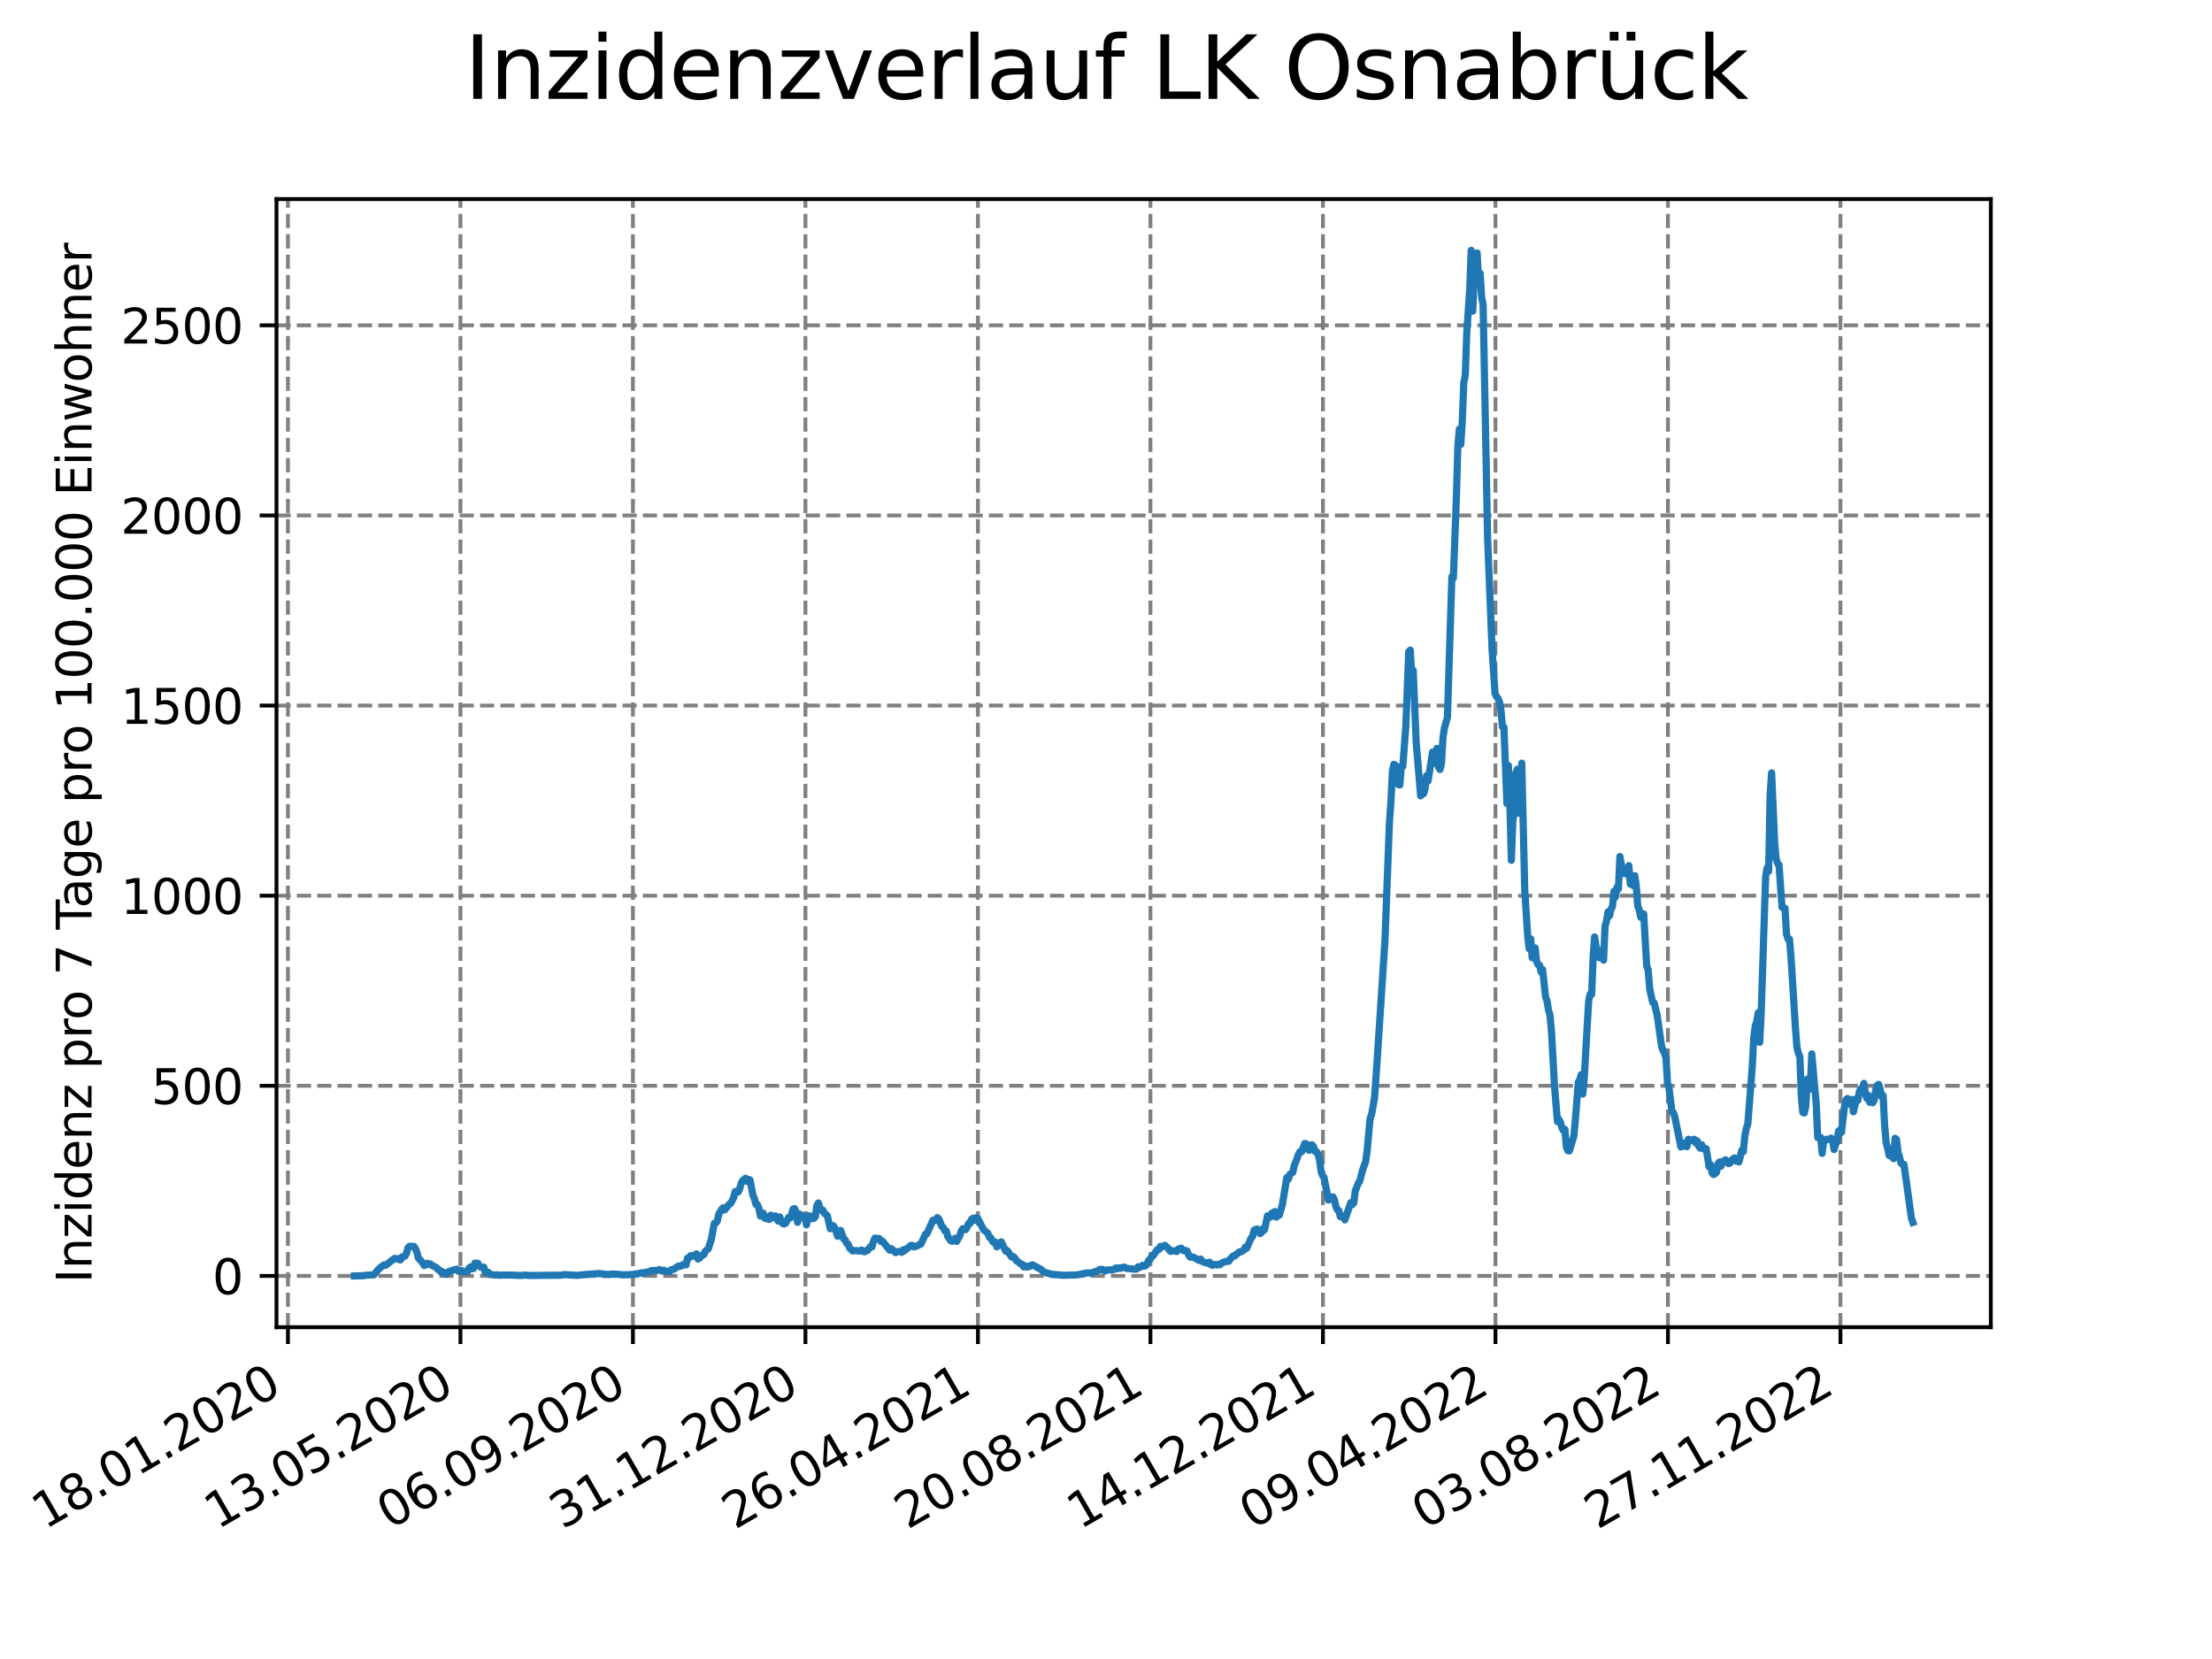 <?xml version="1.0" encoding="utf-8" standalone="no"?>
<!DOCTYPE svg PUBLIC "-//W3C//DTD SVG 1.1//EN"
  "http://www.w3.org/Graphics/SVG/1.1/DTD/svg11.dtd">
<svg xmlns:xlink="http://www.w3.org/1999/xlink" width="460.8pt" height="345.6pt" viewBox="0 0 460.8 345.6" xmlns="http://www.w3.org/2000/svg" version="1.1">
 <defs>
  <style type="text/css">*{stroke-linejoin: round; stroke-linecap: butt}</style>
 </defs>
 <g id="figure_1">
  <g id="patch_1">
   <path d="M 0 345.6 
L 460.8 345.6 
L 460.8 0 
L 0 0 
z
" style="fill: #ffffff"/>
  </g>
  <g id="axes_1">
   <g id="patch_2">
    <path d="M 57.6 276.48 
L 414.72 276.48 
L 414.72 41.472 
L 57.6 41.472 
z
" style="fill: #ffffff"/>
   </g>
   <g id="matplotlib.axis_1">
    <g id="xtick_1">
     <g id="line2d_1">
      <path d="M 59.983 276.48 
L 59.983 41.472 
" clip-path="url(#pfbea9e08f2)" style="fill: none; stroke-dasharray: 2.96,1.28; stroke-dashoffset: 0; stroke: #808080; stroke-width: 0.8"/>
     </g>
     <g id="line2d_2">
      <defs>
       <path id="m4c269c35e0" d="M 0 0 
L 0 3.5 
" style="stroke: #000000; stroke-width: 0.8"/>
      </defs>
      <g>
       <use xlink:href="#m4c269c35e0" x="59.983" y="276.48" style="stroke: #000000; stroke-width: 0.8"/>
      </g>
     </g>
     <g id="text_1">
      <!-- 18.01.2020 -->
      <g transform="translate(9.358 318.689) rotate(-30) scale(0.1 -0.1)">
       <defs>
        <path id="DejaVuSans-31" d="M 794 531 
L 1825 531 
L 1825 4091 
L 703 3866 
L 703 4441 
L 1819 4666 
L 2450 4666 
L 2450 531 
L 3481 531 
L 3481 0 
L 794 0 
L 794 531 
z
" transform="scale(0.016)"/>
        <path id="DejaVuSans-38" d="M 2034 2216 
Q 1584 2216 1326 1975 
Q 1069 1734 1069 1313 
Q 1069 891 1326 650 
Q 1584 409 2034 409 
Q 2484 409 2743 651 
Q 3003 894 3003 1313 
Q 3003 1734 2745 1975 
Q 2488 2216 2034 2216 
z
M 1403 2484 
Q 997 2584 770 2862 
Q 544 3141 544 3541 
Q 544 4100 942 4425 
Q 1341 4750 2034 4750 
Q 2731 4750 3128 4425 
Q 3525 4100 3525 3541 
Q 3525 3141 3298 2862 
Q 3072 2584 2669 2484 
Q 3125 2378 3379 2068 
Q 3634 1759 3634 1313 
Q 3634 634 3220 271 
Q 2806 -91 2034 -91 
Q 1263 -91 848 271 
Q 434 634 434 1313 
Q 434 1759 690 2068 
Q 947 2378 1403 2484 
z
M 1172 3481 
Q 1172 3119 1398 2916 
Q 1625 2713 2034 2713 
Q 2441 2713 2670 2916 
Q 2900 3119 2900 3481 
Q 2900 3844 2670 4047 
Q 2441 4250 2034 4250 
Q 1625 4250 1398 4047 
Q 1172 3844 1172 3481 
z
" transform="scale(0.016)"/>
        <path id="DejaVuSans-2e" d="M 684 794 
L 1344 794 
L 1344 0 
L 684 0 
L 684 794 
z
" transform="scale(0.016)"/>
        <path id="DejaVuSans-30" d="M 2034 4250 
Q 1547 4250 1301 3770 
Q 1056 3291 1056 2328 
Q 1056 1369 1301 889 
Q 1547 409 2034 409 
Q 2525 409 2770 889 
Q 3016 1369 3016 2328 
Q 3016 3291 2770 3770 
Q 2525 4250 2034 4250 
z
M 2034 4750 
Q 2819 4750 3233 4129 
Q 3647 3509 3647 2328 
Q 3647 1150 3233 529 
Q 2819 -91 2034 -91 
Q 1250 -91 836 529 
Q 422 1150 422 2328 
Q 422 3509 836 4129 
Q 1250 4750 2034 4750 
z
" transform="scale(0.016)"/>
        <path id="DejaVuSans-32" d="M 1228 531 
L 3431 531 
L 3431 0 
L 469 0 
L 469 531 
Q 828 903 1448 1529 
Q 2069 2156 2228 2338 
Q 2531 2678 2651 2914 
Q 2772 3150 2772 3378 
Q 2772 3750 2511 3984 
Q 2250 4219 1831 4219 
Q 1534 4219 1204 4116 
Q 875 4013 500 3803 
L 500 4441 
Q 881 4594 1212 4672 
Q 1544 4750 1819 4750 
Q 2544 4750 2975 4387 
Q 3406 4025 3406 3419 
Q 3406 3131 3298 2873 
Q 3191 2616 2906 2266 
Q 2828 2175 2409 1742 
Q 1991 1309 1228 531 
z
" transform="scale(0.016)"/>
       </defs>
       <use xlink:href="#DejaVuSans-31"/>
       <use xlink:href="#DejaVuSans-38" x="63.623"/>
       <use xlink:href="#DejaVuSans-2e" x="127.246"/>
       <use xlink:href="#DejaVuSans-30" x="159.033"/>
       <use xlink:href="#DejaVuSans-31" x="222.656"/>
       <use xlink:href="#DejaVuSans-2e" x="286.279"/>
       <use xlink:href="#DejaVuSans-32" x="318.066"/>
       <use xlink:href="#DejaVuSans-30" x="381.689"/>
       <use xlink:href="#DejaVuSans-32" x="445.312"/>
       <use xlink:href="#DejaVuSans-30" x="508.936"/>
      </g>
     </g>
    </g>
    <g id="xtick_2">
     <g id="line2d_3">
      <path d="M 95.918 276.48 
L 95.918 41.472 
" clip-path="url(#pfbea9e08f2)" style="fill: none; stroke-dasharray: 2.96,1.28; stroke-dashoffset: 0; stroke: #808080; stroke-width: 0.8"/>
     </g>
     <g id="line2d_4">
      <g>
       <use xlink:href="#m4c269c35e0" x="95.918" y="276.48" style="stroke: #000000; stroke-width: 0.8"/>
      </g>
     </g>
     <g id="text_2">
      <!-- 13.05.2020 -->
      <g transform="translate(45.293 318.689) rotate(-30) scale(0.1 -0.1)">
       <defs>
        <path id="DejaVuSans-33" d="M 2597 2516 
Q 3050 2419 3304 2112 
Q 3559 1806 3559 1356 
Q 3559 666 3084 287 
Q 2609 -91 1734 -91 
Q 1441 -91 1130 -33 
Q 819 25 488 141 
L 488 750 
Q 750 597 1062 519 
Q 1375 441 1716 441 
Q 2309 441 2620 675 
Q 2931 909 2931 1356 
Q 2931 1769 2642 2001 
Q 2353 2234 1838 2234 
L 1294 2234 
L 1294 2753 
L 1863 2753 
Q 2328 2753 2575 2939 
Q 2822 3125 2822 3475 
Q 2822 3834 2567 4026 
Q 2313 4219 1838 4219 
Q 1578 4219 1281 4162 
Q 984 4106 628 3988 
L 628 4550 
Q 988 4650 1302 4700 
Q 1616 4750 1894 4750 
Q 2613 4750 3031 4423 
Q 3450 4097 3450 3541 
Q 3450 3153 3228 2886 
Q 3006 2619 2597 2516 
z
" transform="scale(0.016)"/>
        <path id="DejaVuSans-35" d="M 691 4666 
L 3169 4666 
L 3169 4134 
L 1269 4134 
L 1269 2991 
Q 1406 3038 1543 3061 
Q 1681 3084 1819 3084 
Q 2600 3084 3056 2656 
Q 3513 2228 3513 1497 
Q 3513 744 3044 326 
Q 2575 -91 1722 -91 
Q 1428 -91 1123 -41 
Q 819 9 494 109 
L 494 744 
Q 775 591 1075 516 
Q 1375 441 1709 441 
Q 2250 441 2565 725 
Q 2881 1009 2881 1497 
Q 2881 1984 2565 2268 
Q 2250 2553 1709 2553 
Q 1456 2553 1204 2497 
Q 953 2441 691 2322 
L 691 4666 
z
" transform="scale(0.016)"/>
       </defs>
       <use xlink:href="#DejaVuSans-31"/>
       <use xlink:href="#DejaVuSans-33" x="63.623"/>
       <use xlink:href="#DejaVuSans-2e" x="127.246"/>
       <use xlink:href="#DejaVuSans-30" x="159.033"/>
       <use xlink:href="#DejaVuSans-35" x="222.656"/>
       <use xlink:href="#DejaVuSans-2e" x="286.279"/>
       <use xlink:href="#DejaVuSans-32" x="318.066"/>
       <use xlink:href="#DejaVuSans-30" x="381.689"/>
       <use xlink:href="#DejaVuSans-32" x="445.312"/>
       <use xlink:href="#DejaVuSans-30" x="508.936"/>
      </g>
     </g>
    </g>
    <g id="xtick_3">
     <g id="line2d_5">
      <path d="M 131.853 276.48 
L 131.853 41.472 
" clip-path="url(#pfbea9e08f2)" style="fill: none; stroke-dasharray: 2.96,1.28; stroke-dashoffset: 0; stroke: #808080; stroke-width: 0.8"/>
     </g>
     <g id="line2d_6">
      <g>
       <use xlink:href="#m4c269c35e0" x="131.853" y="276.48" style="stroke: #000000; stroke-width: 0.8"/>
      </g>
     </g>
     <g id="text_3">
      <!-- 06.09.2020 -->
      <g transform="translate(81.228 318.689) rotate(-30) scale(0.1 -0.1)">
       <defs>
        <path id="DejaVuSans-36" d="M 2113 2584 
Q 1688 2584 1439 2293 
Q 1191 2003 1191 1497 
Q 1191 994 1439 701 
Q 1688 409 2113 409 
Q 2538 409 2786 701 
Q 3034 994 3034 1497 
Q 3034 2003 2786 2293 
Q 2538 2584 2113 2584 
z
M 3366 4563 
L 3366 3988 
Q 3128 4100 2886 4159 
Q 2644 4219 2406 4219 
Q 1781 4219 1451 3797 
Q 1122 3375 1075 2522 
Q 1259 2794 1537 2939 
Q 1816 3084 2150 3084 
Q 2853 3084 3261 2657 
Q 3669 2231 3669 1497 
Q 3669 778 3244 343 
Q 2819 -91 2113 -91 
Q 1303 -91 875 529 
Q 447 1150 447 2328 
Q 447 3434 972 4092 
Q 1497 4750 2381 4750 
Q 2619 4750 2861 4703 
Q 3103 4656 3366 4563 
z
" transform="scale(0.016)"/>
        <path id="DejaVuSans-39" d="M 703 97 
L 703 672 
Q 941 559 1184 500 
Q 1428 441 1663 441 
Q 2288 441 2617 861 
Q 2947 1281 2994 2138 
Q 2813 1869 2534 1725 
Q 2256 1581 1919 1581 
Q 1219 1581 811 2004 
Q 403 2428 403 3163 
Q 403 3881 828 4315 
Q 1253 4750 1959 4750 
Q 2769 4750 3195 4129 
Q 3622 3509 3622 2328 
Q 3622 1225 3098 567 
Q 2575 -91 1691 -91 
Q 1453 -91 1209 -44 
Q 966 3 703 97 
z
M 1959 2075 
Q 2384 2075 2632 2365 
Q 2881 2656 2881 3163 
Q 2881 3666 2632 3958 
Q 2384 4250 1959 4250 
Q 1534 4250 1286 3958 
Q 1038 3666 1038 3163 
Q 1038 2656 1286 2365 
Q 1534 2075 1959 2075 
z
" transform="scale(0.016)"/>
       </defs>
       <use xlink:href="#DejaVuSans-30"/>
       <use xlink:href="#DejaVuSans-36" x="63.623"/>
       <use xlink:href="#DejaVuSans-2e" x="127.246"/>
       <use xlink:href="#DejaVuSans-30" x="159.033"/>
       <use xlink:href="#DejaVuSans-39" x="222.656"/>
       <use xlink:href="#DejaVuSans-2e" x="286.279"/>
       <use xlink:href="#DejaVuSans-32" x="318.066"/>
       <use xlink:href="#DejaVuSans-30" x="381.689"/>
       <use xlink:href="#DejaVuSans-32" x="445.312"/>
       <use xlink:href="#DejaVuSans-30" x="508.936"/>
      </g>
     </g>
    </g>
    <g id="xtick_4">
     <g id="line2d_7">
      <path d="M 167.788 276.48 
L 167.788 41.472 
" clip-path="url(#pfbea9e08f2)" style="fill: none; stroke-dasharray: 2.96,1.28; stroke-dashoffset: 0; stroke: #808080; stroke-width: 0.8"/>
     </g>
     <g id="line2d_8">
      <g>
       <use xlink:href="#m4c269c35e0" x="167.788" y="276.48" style="stroke: #000000; stroke-width: 0.8"/>
      </g>
     </g>
     <g id="text_4">
      <!-- 31.12.2020 -->
      <g transform="translate(117.163 318.689) rotate(-30) scale(0.1 -0.1)">
       <use xlink:href="#DejaVuSans-33"/>
       <use xlink:href="#DejaVuSans-31" x="63.623"/>
       <use xlink:href="#DejaVuSans-2e" x="127.246"/>
       <use xlink:href="#DejaVuSans-31" x="159.033"/>
       <use xlink:href="#DejaVuSans-32" x="222.656"/>
       <use xlink:href="#DejaVuSans-2e" x="286.279"/>
       <use xlink:href="#DejaVuSans-32" x="318.066"/>
       <use xlink:href="#DejaVuSans-30" x="381.689"/>
       <use xlink:href="#DejaVuSans-32" x="445.312"/>
       <use xlink:href="#DejaVuSans-30" x="508.936"/>
      </g>
     </g>
    </g>
    <g id="xtick_5">
     <g id="line2d_9">
      <path d="M 203.723 276.48 
L 203.723 41.472 
" clip-path="url(#pfbea9e08f2)" style="fill: none; stroke-dasharray: 2.96,1.28; stroke-dashoffset: 0; stroke: #808080; stroke-width: 0.8"/>
     </g>
     <g id="line2d_10">
      <g>
       <use xlink:href="#m4c269c35e0" x="203.723" y="276.48" style="stroke: #000000; stroke-width: 0.8"/>
      </g>
     </g>
     <g id="text_5">
      <!-- 26.04.2021 -->
      <g transform="translate(153.098 318.689) rotate(-30) scale(0.1 -0.1)">
       <defs>
        <path id="DejaVuSans-34" d="M 2419 4116 
L 825 1625 
L 2419 1625 
L 2419 4116 
z
M 2253 4666 
L 3047 4666 
L 3047 1625 
L 3713 1625 
L 3713 1100 
L 3047 1100 
L 3047 0 
L 2419 0 
L 2419 1100 
L 313 1100 
L 313 1709 
L 2253 4666 
z
" transform="scale(0.016)"/>
       </defs>
       <use xlink:href="#DejaVuSans-32"/>
       <use xlink:href="#DejaVuSans-36" x="63.623"/>
       <use xlink:href="#DejaVuSans-2e" x="127.246"/>
       <use xlink:href="#DejaVuSans-30" x="159.033"/>
       <use xlink:href="#DejaVuSans-34" x="222.656"/>
       <use xlink:href="#DejaVuSans-2e" x="286.279"/>
       <use xlink:href="#DejaVuSans-32" x="318.066"/>
       <use xlink:href="#DejaVuSans-30" x="381.689"/>
       <use xlink:href="#DejaVuSans-32" x="445.312"/>
       <use xlink:href="#DejaVuSans-31" x="508.936"/>
      </g>
     </g>
    </g>
    <g id="xtick_6">
     <g id="line2d_11">
      <path d="M 239.658 276.48 
L 239.658 41.472 
" clip-path="url(#pfbea9e08f2)" style="fill: none; stroke-dasharray: 2.96,1.28; stroke-dashoffset: 0; stroke: #808080; stroke-width: 0.8"/>
     </g>
     <g id="line2d_12">
      <g>
       <use xlink:href="#m4c269c35e0" x="239.658" y="276.48" style="stroke: #000000; stroke-width: 0.8"/>
      </g>
     </g>
     <g id="text_6">
      <!-- 20.08.2021 -->
      <g transform="translate(189.033 318.689) rotate(-30) scale(0.1 -0.1)">
       <use xlink:href="#DejaVuSans-32"/>
       <use xlink:href="#DejaVuSans-30" x="63.623"/>
       <use xlink:href="#DejaVuSans-2e" x="127.246"/>
       <use xlink:href="#DejaVuSans-30" x="159.033"/>
       <use xlink:href="#DejaVuSans-38" x="222.656"/>
       <use xlink:href="#DejaVuSans-2e" x="286.279"/>
       <use xlink:href="#DejaVuSans-32" x="318.066"/>
       <use xlink:href="#DejaVuSans-30" x="381.689"/>
       <use xlink:href="#DejaVuSans-32" x="445.312"/>
       <use xlink:href="#DejaVuSans-31" x="508.936"/>
      </g>
     </g>
    </g>
    <g id="xtick_7">
     <g id="line2d_13">
      <path d="M 275.593 276.48 
L 275.593 41.472 
" clip-path="url(#pfbea9e08f2)" style="fill: none; stroke-dasharray: 2.96,1.28; stroke-dashoffset: 0; stroke: #808080; stroke-width: 0.8"/>
     </g>
     <g id="line2d_14">
      <g>
       <use xlink:href="#m4c269c35e0" x="275.593" y="276.48" style="stroke: #000000; stroke-width: 0.8"/>
      </g>
     </g>
     <g id="text_7">
      <!-- 14.12.2021 -->
      <g transform="translate(224.968 318.689) rotate(-30) scale(0.1 -0.1)">
       <use xlink:href="#DejaVuSans-31"/>
       <use xlink:href="#DejaVuSans-34" x="63.623"/>
       <use xlink:href="#DejaVuSans-2e" x="127.246"/>
       <use xlink:href="#DejaVuSans-31" x="159.033"/>
       <use xlink:href="#DejaVuSans-32" x="222.656"/>
       <use xlink:href="#DejaVuSans-2e" x="286.279"/>
       <use xlink:href="#DejaVuSans-32" x="318.066"/>
       <use xlink:href="#DejaVuSans-30" x="381.689"/>
       <use xlink:href="#DejaVuSans-32" x="445.312"/>
       <use xlink:href="#DejaVuSans-31" x="508.936"/>
      </g>
     </g>
    </g>
    <g id="xtick_8">
     <g id="line2d_15">
      <path d="M 311.528 276.48 
L 311.528 41.472 
" clip-path="url(#pfbea9e08f2)" style="fill: none; stroke-dasharray: 2.96,1.28; stroke-dashoffset: 0; stroke: #808080; stroke-width: 0.8"/>
     </g>
     <g id="line2d_16">
      <g>
       <use xlink:href="#m4c269c35e0" x="311.528" y="276.48" style="stroke: #000000; stroke-width: 0.8"/>
      </g>
     </g>
     <g id="text_8">
      <!-- 09.04.2022 -->
      <g transform="translate(260.903 318.689) rotate(-30) scale(0.1 -0.1)">
       <use xlink:href="#DejaVuSans-30"/>
       <use xlink:href="#DejaVuSans-39" x="63.623"/>
       <use xlink:href="#DejaVuSans-2e" x="127.246"/>
       <use xlink:href="#DejaVuSans-30" x="159.033"/>
       <use xlink:href="#DejaVuSans-34" x="222.656"/>
       <use xlink:href="#DejaVuSans-2e" x="286.279"/>
       <use xlink:href="#DejaVuSans-32" x="318.066"/>
       <use xlink:href="#DejaVuSans-30" x="381.689"/>
       <use xlink:href="#DejaVuSans-32" x="445.312"/>
       <use xlink:href="#DejaVuSans-32" x="508.936"/>
      </g>
     </g>
    </g>
    <g id="xtick_9">
     <g id="line2d_17">
      <path d="M 347.463 276.48 
L 347.463 41.472 
" clip-path="url(#pfbea9e08f2)" style="fill: none; stroke-dasharray: 2.96,1.28; stroke-dashoffset: 0; stroke: #808080; stroke-width: 0.8"/>
     </g>
     <g id="line2d_18">
      <g>
       <use xlink:href="#m4c269c35e0" x="347.463" y="276.48" style="stroke: #000000; stroke-width: 0.8"/>
      </g>
     </g>
     <g id="text_9">
      <!-- 03.08.2022 -->
      <g transform="translate(296.838 318.689) rotate(-30) scale(0.1 -0.1)">
       <use xlink:href="#DejaVuSans-30"/>
       <use xlink:href="#DejaVuSans-33" x="63.623"/>
       <use xlink:href="#DejaVuSans-2e" x="127.246"/>
       <use xlink:href="#DejaVuSans-30" x="159.033"/>
       <use xlink:href="#DejaVuSans-38" x="222.656"/>
       <use xlink:href="#DejaVuSans-2e" x="286.279"/>
       <use xlink:href="#DejaVuSans-32" x="318.066"/>
       <use xlink:href="#DejaVuSans-30" x="381.689"/>
       <use xlink:href="#DejaVuSans-32" x="445.312"/>
       <use xlink:href="#DejaVuSans-32" x="508.936"/>
      </g>
     </g>
    </g>
    <g id="xtick_10">
     <g id="line2d_19">
      <path d="M 383.398 276.48 
L 383.398 41.472 
" clip-path="url(#pfbea9e08f2)" style="fill: none; stroke-dasharray: 2.96,1.28; stroke-dashoffset: 0; stroke: #808080; stroke-width: 0.8"/>
     </g>
     <g id="line2d_20">
      <g>
       <use xlink:href="#m4c269c35e0" x="383.398" y="276.48" style="stroke: #000000; stroke-width: 0.8"/>
      </g>
     </g>
     <g id="text_10">
      <!-- 27.11.2022 -->
      <g transform="translate(332.773 318.689) rotate(-30) scale(0.1 -0.1)">
       <defs>
        <path id="DejaVuSans-37" d="M 525 4666 
L 3525 4666 
L 3525 4397 
L 1831 0 
L 1172 0 
L 2766 4134 
L 525 4134 
L 525 4666 
z
" transform="scale(0.016)"/>
       </defs>
       <use xlink:href="#DejaVuSans-32"/>
       <use xlink:href="#DejaVuSans-37" x="63.623"/>
       <use xlink:href="#DejaVuSans-2e" x="127.246"/>
       <use xlink:href="#DejaVuSans-31" x="159.033"/>
       <use xlink:href="#DejaVuSans-31" x="222.656"/>
       <use xlink:href="#DejaVuSans-2e" x="286.279"/>
       <use xlink:href="#DejaVuSans-32" x="318.066"/>
       <use xlink:href="#DejaVuSans-30" x="381.689"/>
       <use xlink:href="#DejaVuSans-32" x="445.312"/>
       <use xlink:href="#DejaVuSans-32" x="508.936"/>
      </g>
     </g>
    </g>
   </g>
   <g id="matplotlib.axis_2">
    <g id="ytick_1">
     <g id="line2d_21">
      <path d="M 57.6 265.798 
L 414.72 265.798 
" clip-path="url(#pfbea9e08f2)" style="fill: none; stroke-dasharray: 2.96,1.28; stroke-dashoffset: 0; stroke: #808080; stroke-width: 0.8"/>
     </g>
     <g id="line2d_22">
      <defs>
       <path id="m6d9a17d0e2" d="M 0 0 
L -3.5 0 
" style="stroke: #000000; stroke-width: 0.8"/>
      </defs>
      <g>
       <use xlink:href="#m6d9a17d0e2" x="57.6" y="265.798" style="stroke: #000000; stroke-width: 0.8"/>
      </g>
     </g>
     <g id="text_11">
      <!-- 0 -->
      <g transform="translate(44.237 269.597) scale(0.1 -0.1)">
       <use xlink:href="#DejaVuSans-30"/>
      </g>
     </g>
    </g>
    <g id="ytick_2">
     <g id="line2d_23">
      <path d="M 57.6 226.193 
L 414.72 226.193 
" clip-path="url(#pfbea9e08f2)" style="fill: none; stroke-dasharray: 2.96,1.28; stroke-dashoffset: 0; stroke: #808080; stroke-width: 0.8"/>
     </g>
     <g id="line2d_24">
      <g>
       <use xlink:href="#m6d9a17d0e2" x="57.6" y="226.193" style="stroke: #000000; stroke-width: 0.8"/>
      </g>
     </g>
     <g id="text_12">
      <!-- 500 -->
      <g transform="translate(31.512 229.992) scale(0.1 -0.1)">
       <use xlink:href="#DejaVuSans-35"/>
       <use xlink:href="#DejaVuSans-30" x="63.623"/>
       <use xlink:href="#DejaVuSans-30" x="127.246"/>
      </g>
     </g>
    </g>
    <g id="ytick_3">
     <g id="line2d_25">
      <path d="M 57.6 186.587 
L 414.72 186.587 
" clip-path="url(#pfbea9e08f2)" style="fill: none; stroke-dasharray: 2.96,1.28; stroke-dashoffset: 0; stroke: #808080; stroke-width: 0.8"/>
     </g>
     <g id="line2d_26">
      <g>
       <use xlink:href="#m6d9a17d0e2" x="57.6" y="186.587" style="stroke: #000000; stroke-width: 0.8"/>
      </g>
     </g>
     <g id="text_13">
      <!-- 1000 -->
      <g transform="translate(25.15 190.387) scale(0.1 -0.1)">
       <use xlink:href="#DejaVuSans-31"/>
       <use xlink:href="#DejaVuSans-30" x="63.623"/>
       <use xlink:href="#DejaVuSans-30" x="127.246"/>
       <use xlink:href="#DejaVuSans-30" x="190.869"/>
      </g>
     </g>
    </g>
    <g id="ytick_4">
     <g id="line2d_27">
      <path d="M 57.6 146.982 
L 414.72 146.982 
" clip-path="url(#pfbea9e08f2)" style="fill: none; stroke-dasharray: 2.96,1.28; stroke-dashoffset: 0; stroke: #808080; stroke-width: 0.8"/>
     </g>
     <g id="line2d_28">
      <g>
       <use xlink:href="#m6d9a17d0e2" x="57.6" y="146.982" style="stroke: #000000; stroke-width: 0.8"/>
      </g>
     </g>
     <g id="text_14">
      <!-- 1500 -->
      <g transform="translate(25.15 150.781) scale(0.1 -0.1)">
       <use xlink:href="#DejaVuSans-31"/>
       <use xlink:href="#DejaVuSans-35" x="63.623"/>
       <use xlink:href="#DejaVuSans-30" x="127.246"/>
       <use xlink:href="#DejaVuSans-30" x="190.869"/>
      </g>
     </g>
    </g>
    <g id="ytick_5">
     <g id="line2d_29">
      <path d="M 57.6 107.377 
L 414.72 107.377 
" clip-path="url(#pfbea9e08f2)" style="fill: none; stroke-dasharray: 2.96,1.28; stroke-dashoffset: 0; stroke: #808080; stroke-width: 0.8"/>
     </g>
     <g id="line2d_30">
      <g>
       <use xlink:href="#m6d9a17d0e2" x="57.6" y="107.377" style="stroke: #000000; stroke-width: 0.8"/>
      </g>
     </g>
     <g id="text_15">
      <!-- 2000 -->
      <g transform="translate(25.15 111.176) scale(0.1 -0.1)">
       <use xlink:href="#DejaVuSans-32"/>
       <use xlink:href="#DejaVuSans-30" x="63.623"/>
       <use xlink:href="#DejaVuSans-30" x="127.246"/>
       <use xlink:href="#DejaVuSans-30" x="190.869"/>
      </g>
     </g>
    </g>
    <g id="ytick_6">
     <g id="line2d_31">
      <path d="M 57.6 67.772 
L 414.72 67.772 
" clip-path="url(#pfbea9e08f2)" style="fill: none; stroke-dasharray: 2.96,1.28; stroke-dashoffset: 0; stroke: #808080; stroke-width: 0.8"/>
     </g>
     <g id="line2d_32">
      <g>
       <use xlink:href="#m6d9a17d0e2" x="57.6" y="67.772" style="stroke: #000000; stroke-width: 0.8"/>
      </g>
     </g>
     <g id="text_16">
      <!-- 2500 -->
      <g transform="translate(25.15 71.571) scale(0.1 -0.1)">
       <use xlink:href="#DejaVuSans-32"/>
       <use xlink:href="#DejaVuSans-35" x="63.623"/>
       <use xlink:href="#DejaVuSans-30" x="127.246"/>
       <use xlink:href="#DejaVuSans-30" x="190.869"/>
      </g>
     </g>
    </g>
    <g id="text_17">
     <!-- Inzidenz pro 7 Tage pro 100.000 Einwohner -->
     <g transform="translate(19.07 267.301) rotate(-90) scale(0.1 -0.1)">
      <defs>
       <path id="DejaVuSans-49" d="M 628 4666 
L 1259 4666 
L 1259 0 
L 628 0 
L 628 4666 
z
" transform="scale(0.016)"/>
       <path id="DejaVuSans-6e" d="M 3513 2113 
L 3513 0 
L 2938 0 
L 2938 2094 
Q 2938 2591 2744 2837 
Q 2550 3084 2163 3084 
Q 1697 3084 1428 2787 
Q 1159 2491 1159 1978 
L 1159 0 
L 581 0 
L 581 3500 
L 1159 3500 
L 1159 2956 
Q 1366 3272 1645 3428 
Q 1925 3584 2291 3584 
Q 2894 3584 3203 3211 
Q 3513 2838 3513 2113 
z
" transform="scale(0.016)"/>
       <path id="DejaVuSans-7a" d="M 353 3500 
L 3084 3500 
L 3084 2975 
L 922 459 
L 3084 459 
L 3084 0 
L 275 0 
L 275 525 
L 2438 3041 
L 353 3041 
L 353 3500 
z
" transform="scale(0.016)"/>
       <path id="DejaVuSans-69" d="M 603 3500 
L 1178 3500 
L 1178 0 
L 603 0 
L 603 3500 
z
M 603 4863 
L 1178 4863 
L 1178 4134 
L 603 4134 
L 603 4863 
z
" transform="scale(0.016)"/>
       <path id="DejaVuSans-64" d="M 2906 2969 
L 2906 4863 
L 3481 4863 
L 3481 0 
L 2906 0 
L 2906 525 
Q 2725 213 2448 61 
Q 2172 -91 1784 -91 
Q 1150 -91 751 415 
Q 353 922 353 1747 
Q 353 2572 751 3078 
Q 1150 3584 1784 3584 
Q 2172 3584 2448 3432 
Q 2725 3281 2906 2969 
z
M 947 1747 
Q 947 1113 1208 752 
Q 1469 391 1925 391 
Q 2381 391 2643 752 
Q 2906 1113 2906 1747 
Q 2906 2381 2643 2742 
Q 2381 3103 1925 3103 
Q 1469 3103 1208 2742 
Q 947 2381 947 1747 
z
" transform="scale(0.016)"/>
       <path id="DejaVuSans-65" d="M 3597 1894 
L 3597 1613 
L 953 1613 
Q 991 1019 1311 708 
Q 1631 397 2203 397 
Q 2534 397 2845 478 
Q 3156 559 3463 722 
L 3463 178 
Q 3153 47 2828 -22 
Q 2503 -91 2169 -91 
Q 1331 -91 842 396 
Q 353 884 353 1716 
Q 353 2575 817 3079 
Q 1281 3584 2069 3584 
Q 2775 3584 3186 3129 
Q 3597 2675 3597 1894 
z
M 3022 2063 
Q 3016 2534 2758 2815 
Q 2500 3097 2075 3097 
Q 1594 3097 1305 2825 
Q 1016 2553 972 2059 
L 3022 2063 
z
" transform="scale(0.016)"/>
       <path id="DejaVuSans-20" transform="scale(0.016)"/>
       <path id="DejaVuSans-70" d="M 1159 525 
L 1159 -1331 
L 581 -1331 
L 581 3500 
L 1159 3500 
L 1159 2969 
Q 1341 3281 1617 3432 
Q 1894 3584 2278 3584 
Q 2916 3584 3314 3078 
Q 3713 2572 3713 1747 
Q 3713 922 3314 415 
Q 2916 -91 2278 -91 
Q 1894 -91 1617 61 
Q 1341 213 1159 525 
z
M 3116 1747 
Q 3116 2381 2855 2742 
Q 2594 3103 2138 3103 
Q 1681 3103 1420 2742 
Q 1159 2381 1159 1747 
Q 1159 1113 1420 752 
Q 1681 391 2138 391 
Q 2594 391 2855 752 
Q 3116 1113 3116 1747 
z
" transform="scale(0.016)"/>
       <path id="DejaVuSans-72" d="M 2631 2963 
Q 2534 3019 2420 3045 
Q 2306 3072 2169 3072 
Q 1681 3072 1420 2755 
Q 1159 2438 1159 1844 
L 1159 0 
L 581 0 
L 581 3500 
L 1159 3500 
L 1159 2956 
Q 1341 3275 1631 3429 
Q 1922 3584 2338 3584 
Q 2397 3584 2469 3576 
Q 2541 3569 2628 3553 
L 2631 2963 
z
" transform="scale(0.016)"/>
       <path id="DejaVuSans-6f" d="M 1959 3097 
Q 1497 3097 1228 2736 
Q 959 2375 959 1747 
Q 959 1119 1226 758 
Q 1494 397 1959 397 
Q 2419 397 2687 759 
Q 2956 1122 2956 1747 
Q 2956 2369 2687 2733 
Q 2419 3097 1959 3097 
z
M 1959 3584 
Q 2709 3584 3137 3096 
Q 3566 2609 3566 1747 
Q 3566 888 3137 398 
Q 2709 -91 1959 -91 
Q 1206 -91 779 398 
Q 353 888 353 1747 
Q 353 2609 779 3096 
Q 1206 3584 1959 3584 
z
" transform="scale(0.016)"/>
       <path id="DejaVuSans-54" d="M -19 4666 
L 3928 4666 
L 3928 4134 
L 2272 4134 
L 2272 0 
L 1638 0 
L 1638 4134 
L -19 4134 
L -19 4666 
z
" transform="scale(0.016)"/>
       <path id="DejaVuSans-61" d="M 2194 1759 
Q 1497 1759 1228 1600 
Q 959 1441 959 1056 
Q 959 750 1161 570 
Q 1363 391 1709 391 
Q 2188 391 2477 730 
Q 2766 1069 2766 1631 
L 2766 1759 
L 2194 1759 
z
M 3341 1997 
L 3341 0 
L 2766 0 
L 2766 531 
Q 2569 213 2275 61 
Q 1981 -91 1556 -91 
Q 1019 -91 701 211 
Q 384 513 384 1019 
Q 384 1609 779 1909 
Q 1175 2209 1959 2209 
L 2766 2209 
L 2766 2266 
Q 2766 2663 2505 2880 
Q 2244 3097 1772 3097 
Q 1472 3097 1187 3025 
Q 903 2953 641 2809 
L 641 3341 
Q 956 3463 1253 3523 
Q 1550 3584 1831 3584 
Q 2591 3584 2966 3190 
Q 3341 2797 3341 1997 
z
" transform="scale(0.016)"/>
       <path id="DejaVuSans-67" d="M 2906 1791 
Q 2906 2416 2648 2759 
Q 2391 3103 1925 3103 
Q 1463 3103 1205 2759 
Q 947 2416 947 1791 
Q 947 1169 1205 825 
Q 1463 481 1925 481 
Q 2391 481 2648 825 
Q 2906 1169 2906 1791 
z
M 3481 434 
Q 3481 -459 3084 -895 
Q 2688 -1331 1869 -1331 
Q 1566 -1331 1297 -1286 
Q 1028 -1241 775 -1147 
L 775 -588 
Q 1028 -725 1275 -790 
Q 1522 -856 1778 -856 
Q 2344 -856 2625 -561 
Q 2906 -266 2906 331 
L 2906 616 
Q 2728 306 2450 153 
Q 2172 0 1784 0 
Q 1141 0 747 490 
Q 353 981 353 1791 
Q 353 2603 747 3093 
Q 1141 3584 1784 3584 
Q 2172 3584 2450 3431 
Q 2728 3278 2906 2969 
L 2906 3500 
L 3481 3500 
L 3481 434 
z
" transform="scale(0.016)"/>
       <path id="DejaVuSans-45" d="M 628 4666 
L 3578 4666 
L 3578 4134 
L 1259 4134 
L 1259 2753 
L 3481 2753 
L 3481 2222 
L 1259 2222 
L 1259 531 
L 3634 531 
L 3634 0 
L 628 0 
L 628 4666 
z
" transform="scale(0.016)"/>
       <path id="DejaVuSans-77" d="M 269 3500 
L 844 3500 
L 1563 769 
L 2278 3500 
L 2956 3500 
L 3675 769 
L 4391 3500 
L 4966 3500 
L 4050 0 
L 3372 0 
L 2619 2869 
L 1863 0 
L 1184 0 
L 269 3500 
z
" transform="scale(0.016)"/>
       <path id="DejaVuSans-68" d="M 3513 2113 
L 3513 0 
L 2938 0 
L 2938 2094 
Q 2938 2591 2744 2837 
Q 2550 3084 2163 3084 
Q 1697 3084 1428 2787 
Q 1159 2491 1159 1978 
L 1159 0 
L 581 0 
L 581 4863 
L 1159 4863 
L 1159 2956 
Q 1366 3272 1645 3428 
Q 1925 3584 2291 3584 
Q 2894 3584 3203 3211 
Q 3513 2838 3513 2113 
z
" transform="scale(0.016)"/>
      </defs>
      <use xlink:href="#DejaVuSans-49"/>
      <use xlink:href="#DejaVuSans-6e" x="29.492"/>
      <use xlink:href="#DejaVuSans-7a" x="92.871"/>
      <use xlink:href="#DejaVuSans-69" x="145.361"/>
      <use xlink:href="#DejaVuSans-64" x="173.145"/>
      <use xlink:href="#DejaVuSans-65" x="236.621"/>
      <use xlink:href="#DejaVuSans-6e" x="298.145"/>
      <use xlink:href="#DejaVuSans-7a" x="361.523"/>
      <use xlink:href="#DejaVuSans-20" x="414.014"/>
      <use xlink:href="#DejaVuSans-70" x="445.801"/>
      <use xlink:href="#DejaVuSans-72" x="509.277"/>
      <use xlink:href="#DejaVuSans-6f" x="548.141"/>
      <use xlink:href="#DejaVuSans-20" x="609.322"/>
      <use xlink:href="#DejaVuSans-37" x="641.109"/>
      <use xlink:href="#DejaVuSans-20" x="704.732"/>
      <use xlink:href="#DejaVuSans-54" x="736.52"/>
      <use xlink:href="#DejaVuSans-61" x="781.104"/>
      <use xlink:href="#DejaVuSans-67" x="842.383"/>
      <use xlink:href="#DejaVuSans-65" x="905.859"/>
      <use xlink:href="#DejaVuSans-20" x="967.383"/>
      <use xlink:href="#DejaVuSans-70" x="999.17"/>
      <use xlink:href="#DejaVuSans-72" x="1062.646"/>
      <use xlink:href="#DejaVuSans-6f" x="1101.51"/>
      <use xlink:href="#DejaVuSans-20" x="1162.691"/>
      <use xlink:href="#DejaVuSans-31" x="1194.479"/>
      <use xlink:href="#DejaVuSans-30" x="1258.102"/>
      <use xlink:href="#DejaVuSans-30" x="1321.725"/>
      <use xlink:href="#DejaVuSans-2e" x="1385.348"/>
      <use xlink:href="#DejaVuSans-30" x="1417.135"/>
      <use xlink:href="#DejaVuSans-30" x="1480.758"/>
      <use xlink:href="#DejaVuSans-30" x="1544.381"/>
      <use xlink:href="#DejaVuSans-20" x="1608.004"/>
      <use xlink:href="#DejaVuSans-45" x="1639.791"/>
      <use xlink:href="#DejaVuSans-69" x="1702.975"/>
      <use xlink:href="#DejaVuSans-6e" x="1730.758"/>
      <use xlink:href="#DejaVuSans-77" x="1794.137"/>
      <use xlink:href="#DejaVuSans-6f" x="1875.924"/>
      <use xlink:href="#DejaVuSans-68" x="1937.105"/>
      <use xlink:href="#DejaVuSans-6e" x="2000.484"/>
      <use xlink:href="#DejaVuSans-65" x="2063.863"/>
      <use xlink:href="#DejaVuSans-72" x="2125.387"/>
     </g>
    </g>
   </g>
   <g id="line2d_33">
    <path d="M 73.833 265.798 
L 75.691 265.754 
L 76.311 265.643 
L 77.86 265.577 
L 78.789 264.471 
L 79.409 263.918 
L 80.028 263.497 
L 80.338 263.586 
L 82.197 262.148 
L 82.816 262.214 
L 83.126 262.413 
L 83.436 262.458 
L 83.746 261.838 
L 84.365 261.683 
L 84.675 261.086 
L 84.985 259.958 
L 85.295 259.626 
L 86.224 259.648 
L 86.534 260.091 
L 86.844 260.843 
L 87.153 262.082 
L 87.773 262.701 
L 88.393 263.63 
L 88.702 263.475 
L 89.012 263.165 
L 89.322 263.387 
L 89.632 263.276 
L 89.942 263.586 
L 90.871 264.028 
L 91.181 264.426 
L 91.49 264.515 
L 91.8 264.935 
L 92.11 264.891 
L 92.42 265.267 
L 93.039 265.444 
L 93.349 264.935 
L 93.969 264.758 
L 94.588 264.515 
L 95.208 264.404 
L 95.518 264.824 
L 95.827 264.869 
L 96.137 264.67 
L 96.447 264.891 
L 97.376 264.935 
L 97.686 264.205 
L 97.996 263.918 
L 98.306 264.316 
L 98.616 264.271 
L 98.925 263.143 
L 99.545 263.165 
L 99.855 263.741 
L 100.164 263.984 
L 100.784 263.962 
L 101.094 265.068 
L 101.404 265.134 
L 101.713 265.046 
L 102.023 265.466 
L 103.262 265.621 
L 103.572 265.554 
L 103.882 265.643 
L 104.811 265.621 
L 106.36 265.621 
L 108.529 265.709 
L 109.458 265.621 
L 110.078 265.709 
L 116.893 265.643 
L 117.512 265.51 
L 120.3 265.687 
L 120.92 265.599 
L 122.159 265.488 
L 122.779 265.444 
L 124.018 265.355 
L 124.637 265.289 
L 125.257 265.355 
L 125.567 265.355 
L 125.877 265.488 
L 126.496 265.444 
L 126.806 265.51 
L 127.426 265.4 
L 128.974 265.466 
L 129.594 265.577 
L 132.072 265.488 
L 132.382 265.355 
L 132.692 265.422 
L 133.311 265.223 
L 133.621 265.134 
L 133.931 265.267 
L 134.241 265.09 
L 135.17 264.935 
L 135.79 264.67 
L 137.029 264.648 
L 137.339 264.471 
L 137.958 264.802 
L 138.268 264.603 
L 138.578 264.824 
L 139.197 264.847 
L 139.507 264.891 
L 139.817 264.515 
L 140.436 264.382 
L 141.056 263.918 
L 141.366 263.741 
L 141.676 263.807 
L 141.985 263.696 
L 142.295 263.431 
L 142.915 263.497 
L 143.225 262.104 
L 143.534 262.082 
L 143.844 261.595 
L 144.154 261.728 
L 145.083 261.219 
L 145.393 262.281 
L 145.703 262.126 
L 146.322 261.418 
L 146.632 261.352 
L 146.942 260.644 
L 147.562 260.135 
L 148.181 258.188 
L 148.801 254.848 
L 149.11 254.759 
L 149.42 254.383 
L 149.73 252.946 
L 150.35 251.906 
L 150.659 251.596 
L 150.969 252.039 
L 151.899 250.866 
L 152.208 250.711 
L 152.828 249.517 
L 153.138 248.234 
L 153.447 248.145 
L 153.757 248.322 
L 154.067 247.725 
L 154.377 246.597 
L 154.687 245.955 
L 155.306 245.447 
L 155.616 246.11 
L 155.926 245.69 
L 156.236 245.801 
L 156.855 248.986 
L 157.165 249.716 
L 157.475 250.888 
L 157.784 250.955 
L 158.094 251.707 
L 158.404 253.322 
L 158.714 253.277 
L 159.024 252.746 
L 159.333 253.786 
L 159.643 253.897 
L 159.953 253.499 
L 160.263 254.03 
L 160.572 253.145 
L 160.882 253.565 
L 161.192 253.698 
L 161.502 253.277 
L 161.812 253.587 
L 162.121 254.383 
L 162.431 253.499 
L 162.741 254.406 
L 163.051 254.892 
L 163.361 254.981 
L 163.67 254.826 
L 164.29 253.609 
L 164.6 253.742 
L 164.909 252.968 
L 165.219 251.862 
L 165.529 251.773 
L 165.839 252.68 
L 166.149 254.649 
L 166.458 252.857 
L 166.768 253.056 
L 167.388 253.676 
L 167.698 253.742 
L 168.007 255.158 
L 168.317 253.233 
L 168.627 253.963 
L 168.937 253.344 
L 169.246 253.853 
L 169.556 253.786 
L 169.866 253.454 
L 170.176 251.087 
L 170.486 250.601 
L 170.795 251.64 
L 171.105 252.171 
L 171.415 252.105 
L 171.725 252.746 
L 172.344 253.233 
L 172.964 255.976 
L 173.274 255.423 
L 173.583 255.335 
L 173.893 255.777 
L 174.513 257.547 
L 174.823 257.082 
L 175.132 256.33 
L 175.752 258.1 
L 176.062 258.299 
L 176.372 258.985 
L 176.681 259.162 
L 176.991 260.002 
L 177.301 260.223 
L 177.611 260.599 
L 178.23 260.511 
L 179.16 260.622 
L 179.469 260.4 
L 180.089 260.776 
L 180.399 260.533 
L 180.709 260.511 
L 181.328 259.692 
L 181.638 259.759 
L 181.948 258.631 
L 182.257 257.923 
L 183.187 258.033 
L 183.497 258.609 
L 183.806 258.52 
L 185.355 260.445 
L 185.665 260.113 
L 186.594 260.953 
L 186.904 260.732 
L 187.524 260.71 
L 187.834 260.887 
L 188.143 260.356 
L 188.453 260.533 
L 188.763 260.157 
L 189.073 260.046 
L 189.692 259.471 
L 190.002 259.427 
L 190.312 259.715 
L 190.622 259.715 
L 191.861 259.139 
L 192.79 257.104 
L 193.1 256.994 
L 194.339 254.206 
L 194.649 254.14 
L 194.959 254.251 
L 195.268 253.653 
L 195.578 253.919 
L 196.198 255.489 
L 196.508 255.711 
L 196.817 256.396 
L 197.127 256.419 
L 197.437 257.591 
L 198.056 258.476 
L 198.366 258.586 
L 198.676 258.498 
L 198.986 257.945 
L 199.296 258.609 
L 199.915 257.502 
L 200.225 256.485 
L 200.535 255.976 
L 200.845 255.954 
L 201.154 256.153 
L 201.464 255.644 
L 201.774 254.87 
L 202.084 254.848 
L 202.393 253.985 
L 202.703 253.786 
L 203.013 254.229 
L 203.323 253.676 
L 203.633 253.72 
L 204.872 256.131 
L 205.801 256.949 
L 206.111 257.768 
L 206.421 257.879 
L 206.73 258.564 
L 207.04 258.852 
L 207.35 258.741 
L 207.66 259.737 
L 207.97 259.294 
L 208.279 259.184 
L 208.589 258.697 
L 209.519 260.666 
L 209.828 260.511 
L 210.758 261.882 
L 211.067 261.75 
L 211.377 262.015 
L 211.687 262.568 
L 212.307 263.033 
L 212.616 263.298 
L 212.926 263.387 
L 213.236 263.895 
L 213.546 263.696 
L 213.855 263.962 
L 214.165 263.807 
L 214.475 263.851 
L 214.785 263.586 
L 215.095 263.497 
L 216.953 264.493 
L 217.263 264.891 
L 218.192 265.245 
L 218.502 265.267 
L 218.812 265.422 
L 219.741 265.51 
L 221.6 265.665 
L 223.769 265.599 
L 224.388 265.577 
L 226.557 265.156 
L 227.176 265.201 
L 227.486 265.223 
L 227.796 265.001 
L 228.725 264.736 
L 229.035 264.471 
L 229.655 264.426 
L 229.964 264.67 
L 230.274 264.758 
L 230.584 264.559 
L 231.823 264.537 
L 232.133 264.426 
L 232.443 264.139 
L 232.752 264.294 
L 233.062 264.095 
L 233.372 264.227 
L 233.992 263.962 
L 234.301 263.984 
L 234.611 264.227 
L 236.47 264.404 
L 236.78 264.36 
L 237.089 263.895 
L 237.399 264.028 
L 237.709 263.873 
L 238.019 263.586 
L 238.328 263.741 
L 238.638 263.696 
L 238.948 263.387 
L 239.258 262.568 
L 239.568 262.391 
L 239.877 261.838 
L 240.187 261.617 
L 241.117 260.29 
L 241.426 260.29 
L 241.736 259.648 
L 242.046 259.759 
L 242.665 259.427 
L 243.285 259.98 
L 243.595 260.445 
L 243.905 260.688 
L 244.214 260.511 
L 245.144 260.71 
L 245.454 260.201 
L 246.073 260.024 
L 246.383 260.445 
L 246.693 260.555 
L 247.002 260.489 
L 247.312 260.622 
L 247.622 261.44 
L 247.932 261.882 
L 248.551 261.86 
L 249.791 262.568 
L 250.1 262.281 
L 250.41 262.723 
L 250.72 262.922 
L 251.649 263.165 
L 251.959 262.922 
L 252.269 263.475 
L 252.579 263.586 
L 252.888 263.431 
L 253.198 263.409 
L 253.508 263.519 
L 253.818 263.387 
L 254.128 263.475 
L 254.747 262.966 
L 255.676 262.723 
L 255.986 262.745 
L 256.296 262.236 
L 256.916 261.617 
L 257.225 261.639 
L 257.535 261.285 
L 257.845 261.13 
L 258.155 260.798 
L 258.465 260.798 
L 259.084 260.445 
L 259.394 259.825 
L 259.704 260.046 
L 260.633 257.901 
L 260.943 257.569 
L 261.253 256.264 
L 261.872 256.02 
L 262.182 256.352 
L 262.492 256.972 
L 262.801 256.772 
L 263.111 255.932 
L 263.421 256.197 
L 264.041 253.277 
L 264.35 253.565 
L 264.66 253.543 
L 264.97 252.702 
L 265.28 252.791 
L 265.59 252.393 
L 265.899 253.543 
L 266.209 253.167 
L 266.519 253.123 
L 267.138 250.955 
L 268.068 245.314 
L 268.378 245.668 
L 268.687 244.65 
L 269.307 244.23 
L 269.617 242.836 
L 270.236 241.244 
L 270.546 240.359 
L 270.856 239.894 
L 271.166 239.916 
L 271.785 238.213 
L 272.095 238.257 
L 272.405 239.363 
L 272.715 239.629 
L 273.024 238.545 
L 273.334 238.479 
L 273.644 238.877 
L 273.954 239.872 
L 274.264 239.916 
L 274.573 240.492 
L 274.883 241.642 
L 275.193 243.964 
L 275.503 244.871 
L 275.812 245.27 
L 276.742 250.003 
L 277.052 249.473 
L 277.671 249.318 
L 277.981 249.959 
L 278.291 251.375 
L 278.601 252.039 
L 278.91 252.193 
L 279.22 253.454 
L 279.53 253.3 
L 279.84 253.366 
L 280.149 254.118 
L 280.769 252.348 
L 281.389 250.534 
L 281.698 250.933 
L 282.008 250.579 
L 282.318 248.123 
L 282.938 246.508 
L 283.247 246.088 
L 283.867 243.699 
L 284.486 241.996 
L 284.796 239.784 
L 285.416 232.97 
L 285.726 232.196 
L 286.345 228.679 
L 286.965 219.676 
L 288.514 195.874 
L 289.443 171.342 
L 289.753 167.094 
L 290.063 160.679 
L 290.372 159.219 
L 290.682 159.418 
L 290.992 162.737 
L 291.302 163.444 
L 291.611 163.533 
L 291.921 159.64 
L 292.231 159.662 
L 292.851 151.433 
L 293.47 135.749 
L 293.78 135.439 
L 294.09 140.505 
L 294.4 139.62 
L 295.019 154.707 
L 295.948 165.789 
L 296.258 165.103 
L 296.568 165.325 
L 296.878 164.241 
L 297.188 161.586 
L 297.497 162.692 
L 298.427 156.675 
L 298.737 158.666 
L 299.046 159.042 
L 299.356 155.901 
L 299.666 159.772 
L 299.976 160.303 
L 300.285 159.064 
L 300.595 153.711 
L 300.905 151.654 
L 301.525 149.464 
L 302.454 120.132 
L 302.764 120.397 
L 303.383 103.895 
L 303.693 92.967 
L 304.003 89.406 
L 304.313 92.591 
L 304.622 87.68 
L 304.932 79.761 
L 305.242 78.213 
L 305.552 69.431 
L 306.171 60.25 
L 306.481 52.154 
L 306.791 64.829 
L 307.101 57.883 
L 307.72 52.707 
L 308.03 59.122 
L 308.34 56.932 
L 308.65 61.932 
L 308.959 63.458 
L 309.889 111.858 
L 310.818 135.152 
L 311.438 144.398 
L 311.748 145.106 
L 312.057 145.46 
L 312.367 146.19 
L 312.677 147.871 
L 312.987 151.411 
L 313.296 151.477 
L 313.916 167.382 
L 314.226 159.463 
L 314.536 167.625 
L 314.845 179.217 
L 315.155 170.811 
L 315.465 169.329 
L 315.775 161.077 
L 316.084 160.237 
L 316.394 169.417 
L 317.014 158.976 
L 317.633 185.388 
L 318.253 195.144 
L 318.563 197.643 
L 318.873 195.564 
L 319.182 199.524 
L 319.492 198.749 
L 319.802 197.466 
L 320.112 200.32 
L 320.421 200.961 
L 320.731 201.072 
L 321.041 202.488 
L 321.351 201.979 
L 321.97 207.686 
L 322.28 208.549 
L 322.59 210.451 
L 322.9 211.513 
L 323.21 214.964 
L 323.829 226.29 
L 324.449 233.656 
L 324.758 233.192 
L 325.068 233.789 
L 325.378 234.939 
L 325.688 235.514 
L 325.998 235.293 
L 326.307 238.943 
L 326.617 239.717 
L 326.927 239.762 
L 327.856 236.709 
L 328.166 233.413 
L 328.786 225.449 
L 329.095 224.918 
L 329.405 223.857 
L 329.715 227.905 
L 330.025 224.697 
L 330.644 213.659 
L 330.954 208.483 
L 331.264 207.089 
L 331.574 207.133 
L 331.884 199.28 
L 332.193 195.188 
L 332.503 197.245 
L 332.813 197.931 
L 333.123 199.501 
L 333.432 199.28 
L 333.742 198.882 
L 334.052 200.01 
L 334.362 193.02 
L 334.672 191.803 
L 334.981 189.967 
L 335.291 190.786 
L 335.601 189.414 
L 335.911 188.839 
L 336.221 185.676 
L 336.53 186.848 
L 336.84 184.857 
L 337.15 185.167 
L 337.46 178.42 
L 338.079 181.982 
L 338.699 181.252 
L 339.009 182.203 
L 339.318 180.323 
L 339.628 184.172 
L 339.938 184.127 
L 340.248 184.504 
L 340.558 182.424 
L 340.867 184.614 
L 341.177 188.817 
L 341.487 189.503 
L 341.797 191.096 
L 342.106 190.963 
L 342.416 190.388 
L 343.036 201.249 
L 343.346 202.068 
L 343.655 205.983 
L 344.275 208.814 
L 344.585 208.925 
L 345.204 211.403 
L 346.134 217.95 
L 346.443 218.879 
L 346.753 219.366 
L 347.063 220.45 
L 347.373 225.671 
L 347.683 226.577 
L 348.302 231.643 
L 348.612 231.842 
L 348.922 232.771 
L 350.161 238.943 
L 350.471 238.567 
L 350.78 238.766 
L 351.09 238.036 
L 351.4 238.877 
L 351.71 237.328 
L 352.02 237.704 
L 352.329 237.483 
L 352.949 237.328 
L 353.259 238.102 
L 353.568 237.682 
L 353.878 238.81 
L 354.188 239.186 
L 354.498 238.456 
L 354.808 239.253 
L 355.117 239.452 
L 355.427 239.297 
L 356.047 243.102 
L 356.357 242.615 
L 356.666 244.385 
L 356.976 244.672 
L 357.286 244.495 
L 357.596 244.186 
L 357.905 242.394 
L 358.215 242.062 
L 358.525 242.947 
L 358.835 241.951 
L 359.145 242.04 
L 359.454 241.598 
L 360.074 242.394 
L 360.384 242.305 
L 360.694 241.708 
L 361.313 241.221 
L 361.623 241.863 
L 361.933 241.642 
L 362.242 242.062 
L 362.862 239.607 
L 363.172 239.894 
L 363.482 236.62 
L 363.791 235.028 
L 364.101 234.143 
L 365.031 222.198 
L 365.34 216.114 
L 365.65 213.769 
L 365.96 212.84 
L 366.27 210.96 
L 366.579 217.132 
L 366.889 211.049 
L 367.509 191.936 
L 367.819 182.513 
L 368.128 180.787 
L 368.438 181.495 
L 368.748 165.59 
L 369.058 161.011 
L 369.677 175.191 
L 369.987 178.885 
L 370.297 179.858 
L 370.607 180.19 
L 371.226 188.994 
L 371.536 189.171 
L 371.846 189.193 
L 372.156 194.546 
L 372.465 195.608 
L 372.775 195.63 
L 373.085 199.192 
L 374.014 214.035 
L 374.324 218.061 
L 374.634 219.388 
L 374.944 220.096 
L 375.253 228.59 
L 375.563 231.732 
L 375.873 231.864 
L 376.183 230.449 
L 376.493 224.808 
L 377.112 226.843 
L 377.422 219.543 
L 378.351 230.006 
L 378.661 236.974 
L 378.971 236.886 
L 379.281 236.952 
L 379.59 240.27 
L 379.9 237.594 
L 380.21 237.572 
L 380.52 237.328 
L 381.139 237.372 
L 381.449 237.085 
L 381.759 237.505 
L 382.069 239.474 
L 382.378 238.39 
L 382.688 237.837 
L 382.998 235.647 
L 383.308 235.382 
L 383.618 235.868 
L 384.237 230.581 
L 384.547 229.143 
L 384.857 228.834 
L 385.167 229.962 
L 385.476 229.741 
L 385.786 229.033 
L 386.096 231.599 
L 386.715 228.9 
L 387.025 229.232 
L 387.335 227.396 
L 387.645 226.821 
L 387.955 226.931 
L 388.264 225.693 
L 388.574 227.639 
L 388.884 228.812 
L 389.194 228.192 
L 389.504 229.63 
L 389.813 229.564 
L 390.123 229.719 
L 390.433 229.166 
L 390.743 227.108 
L 391.052 226.091 
L 391.362 225.892 
L 391.672 226.954 
L 391.982 228.48 
L 392.292 228.237 
L 392.601 234.408 
L 392.911 238.058 
L 393.221 239.164 
L 393.531 240.713 
L 393.841 240.823 
L 394.15 240.425 
L 394.46 241.376 
L 394.77 237.129 
L 395.08 237.372 
L 395.389 240.005 
L 395.699 240.978 
L 396.009 242.328 
L 396.319 242.549 
L 396.629 242.549 
L 398.177 253.764 
L 398.487 254.649 
L 398.487 254.649 
" clip-path="url(#pfbea9e08f2)" style="fill: none; stroke: #1f77b4; stroke-width: 1.5; stroke-linecap: square"/>
   </g>
   <g id="patch_3">
    <path d="M 57.6 276.48 
L 57.6 41.472 
" style="fill: none; stroke: #000000; stroke-width: 0.8; stroke-linejoin: miter; stroke-linecap: square"/>
   </g>
   <g id="patch_4">
    <path d="M 414.72 276.48 
L 414.72 41.472 
" style="fill: none; stroke: #000000; stroke-width: 0.8; stroke-linejoin: miter; stroke-linecap: square"/>
   </g>
   <g id="patch_5">
    <path d="M 57.6 276.48 
L 414.72 276.48 
" style="fill: none; stroke: #000000; stroke-width: 0.8; stroke-linejoin: miter; stroke-linecap: square"/>
   </g>
   <g id="patch_6">
    <path d="M 57.6 41.472 
L 414.72 41.472 
" style="fill: none; stroke: #000000; stroke-width: 0.8; stroke-linejoin: miter; stroke-linecap: square"/>
   </g>
  </g>
  <g id="text_18">
   <!-- Inzidenzverlauf LK Osnabrück -->
   <g transform="translate(96.78 20.589) scale(0.18 -0.18)">
    <defs>
     <path id="DejaVuSans-76" d="M 191 3500 
L 800 3500 
L 1894 563 
L 2988 3500 
L 3597 3500 
L 2284 0 
L 1503 0 
L 191 3500 
z
" transform="scale(0.016)"/>
     <path id="DejaVuSans-6c" d="M 603 4863 
L 1178 4863 
L 1178 0 
L 603 0 
L 603 4863 
z
" transform="scale(0.016)"/>
     <path id="DejaVuSans-75" d="M 544 1381 
L 544 3500 
L 1119 3500 
L 1119 1403 
Q 1119 906 1312 657 
Q 1506 409 1894 409 
Q 2359 409 2629 706 
Q 2900 1003 2900 1516 
L 2900 3500 
L 3475 3500 
L 3475 0 
L 2900 0 
L 2900 538 
Q 2691 219 2414 64 
Q 2138 -91 1772 -91 
Q 1169 -91 856 284 
Q 544 659 544 1381 
z
M 1991 3584 
L 1991 3584 
z
" transform="scale(0.016)"/>
     <path id="DejaVuSans-66" d="M 2375 4863 
L 2375 4384 
L 1825 4384 
Q 1516 4384 1395 4259 
Q 1275 4134 1275 3809 
L 1275 3500 
L 2222 3500 
L 2222 3053 
L 1275 3053 
L 1275 0 
L 697 0 
L 697 3053 
L 147 3053 
L 147 3500 
L 697 3500 
L 697 3744 
Q 697 4328 969 4595 
Q 1241 4863 1831 4863 
L 2375 4863 
z
" transform="scale(0.016)"/>
     <path id="DejaVuSans-4c" d="M 628 4666 
L 1259 4666 
L 1259 531 
L 3531 531 
L 3531 0 
L 628 0 
L 628 4666 
z
" transform="scale(0.016)"/>
     <path id="DejaVuSans-4b" d="M 628 4666 
L 1259 4666 
L 1259 2694 
L 3353 4666 
L 4166 4666 
L 1850 2491 
L 4331 0 
L 3500 0 
L 1259 2247 
L 1259 0 
L 628 0 
L 628 4666 
z
" transform="scale(0.016)"/>
     <path id="DejaVuSans-4f" d="M 2522 4238 
Q 1834 4238 1429 3725 
Q 1025 3213 1025 2328 
Q 1025 1447 1429 934 
Q 1834 422 2522 422 
Q 3209 422 3611 934 
Q 4013 1447 4013 2328 
Q 4013 3213 3611 3725 
Q 3209 4238 2522 4238 
z
M 2522 4750 
Q 3503 4750 4090 4092 
Q 4678 3434 4678 2328 
Q 4678 1225 4090 567 
Q 3503 -91 2522 -91 
Q 1538 -91 948 565 
Q 359 1222 359 2328 
Q 359 3434 948 4092 
Q 1538 4750 2522 4750 
z
" transform="scale(0.016)"/>
     <path id="DejaVuSans-73" d="M 2834 3397 
L 2834 2853 
Q 2591 2978 2328 3040 
Q 2066 3103 1784 3103 
Q 1356 3103 1142 2972 
Q 928 2841 928 2578 
Q 928 2378 1081 2264 
Q 1234 2150 1697 2047 
L 1894 2003 
Q 2506 1872 2764 1633 
Q 3022 1394 3022 966 
Q 3022 478 2636 193 
Q 2250 -91 1575 -91 
Q 1294 -91 989 -36 
Q 684 19 347 128 
L 347 722 
Q 666 556 975 473 
Q 1284 391 1588 391 
Q 1994 391 2212 530 
Q 2431 669 2431 922 
Q 2431 1156 2273 1281 
Q 2116 1406 1581 1522 
L 1381 1569 
Q 847 1681 609 1914 
Q 372 2147 372 2553 
Q 372 3047 722 3315 
Q 1072 3584 1716 3584 
Q 2034 3584 2315 3537 
Q 2597 3491 2834 3397 
z
" transform="scale(0.016)"/>
     <path id="DejaVuSans-62" d="M 3116 1747 
Q 3116 2381 2855 2742 
Q 2594 3103 2138 3103 
Q 1681 3103 1420 2742 
Q 1159 2381 1159 1747 
Q 1159 1113 1420 752 
Q 1681 391 2138 391 
Q 2594 391 2855 752 
Q 3116 1113 3116 1747 
z
M 1159 2969 
Q 1341 3281 1617 3432 
Q 1894 3584 2278 3584 
Q 2916 3584 3314 3078 
Q 3713 2572 3713 1747 
Q 3713 922 3314 415 
Q 2916 -91 2278 -91 
Q 1894 -91 1617 61 
Q 1341 213 1159 525 
L 1159 0 
L 581 0 
L 581 4863 
L 1159 4863 
L 1159 2969 
z
" transform="scale(0.016)"/>
     <path id="DejaVuSans-fc" d="M 544 1381 
L 544 3500 
L 1119 3500 
L 1119 1403 
Q 1119 906 1312 657 
Q 1506 409 1894 409 
Q 2359 409 2629 706 
Q 2900 1003 2900 1516 
L 2900 3500 
L 3475 3500 
L 3475 0 
L 2900 0 
L 2900 538 
Q 2691 219 2414 64 
Q 2138 -91 1772 -91 
Q 1169 -91 856 284 
Q 544 659 544 1381 
z
M 1991 3584 
L 1991 3584 
z
M 2278 4850 
L 2912 4850 
L 2912 4219 
L 2278 4219 
L 2278 4850 
z
M 1056 4850 
L 1690 4850 
L 1690 4219 
L 1056 4219 
L 1056 4850 
z
" transform="scale(0.016)"/>
     <path id="DejaVuSans-63" d="M 3122 3366 
L 3122 2828 
Q 2878 2963 2633 3030 
Q 2388 3097 2138 3097 
Q 1578 3097 1268 2742 
Q 959 2388 959 1747 
Q 959 1106 1268 751 
Q 1578 397 2138 397 
Q 2388 397 2633 464 
Q 2878 531 3122 666 
L 3122 134 
Q 2881 22 2623 -34 
Q 2366 -91 2075 -91 
Q 1284 -91 818 406 
Q 353 903 353 1747 
Q 353 2603 823 3093 
Q 1294 3584 2113 3584 
Q 2378 3584 2631 3529 
Q 2884 3475 3122 3366 
z
" transform="scale(0.016)"/>
     <path id="DejaVuSans-6b" d="M 581 4863 
L 1159 4863 
L 1159 1991 
L 2875 3500 
L 3609 3500 
L 1753 1863 
L 3688 0 
L 2938 0 
L 1159 1709 
L 1159 0 
L 581 0 
L 581 4863 
z
" transform="scale(0.016)"/>
    </defs>
    <use xlink:href="#DejaVuSans-49"/>
    <use xlink:href="#DejaVuSans-6e" x="29.492"/>
    <use xlink:href="#DejaVuSans-7a" x="92.871"/>
    <use xlink:href="#DejaVuSans-69" x="145.361"/>
    <use xlink:href="#DejaVuSans-64" x="173.145"/>
    <use xlink:href="#DejaVuSans-65" x="236.621"/>
    <use xlink:href="#DejaVuSans-6e" x="298.145"/>
    <use xlink:href="#DejaVuSans-7a" x="361.523"/>
    <use xlink:href="#DejaVuSans-76" x="414.014"/>
    <use xlink:href="#DejaVuSans-65" x="473.193"/>
    <use xlink:href="#DejaVuSans-72" x="534.717"/>
    <use xlink:href="#DejaVuSans-6c" x="575.83"/>
    <use xlink:href="#DejaVuSans-61" x="603.613"/>
    <use xlink:href="#DejaVuSans-75" x="664.893"/>
    <use xlink:href="#DejaVuSans-66" x="728.271"/>
    <use xlink:href="#DejaVuSans-20" x="763.477"/>
    <use xlink:href="#DejaVuSans-4c" x="795.264"/>
    <use xlink:href="#DejaVuSans-4b" x="850.977"/>
    <use xlink:href="#DejaVuSans-20" x="916.553"/>
    <use xlink:href="#DejaVuSans-4f" x="948.34"/>
    <use xlink:href="#DejaVuSans-73" x="1027.051"/>
    <use xlink:href="#DejaVuSans-6e" x="1079.15"/>
    <use xlink:href="#DejaVuSans-61" x="1142.529"/>
    <use xlink:href="#DejaVuSans-62" x="1203.809"/>
    <use xlink:href="#DejaVuSans-72" x="1267.285"/>
    <use xlink:href="#DejaVuSans-fc" x="1308.398"/>
    <use xlink:href="#DejaVuSans-63" x="1371.777"/>
    <use xlink:href="#DejaVuSans-6b" x="1426.758"/>
   </g>
  </g>
 </g>
 <defs>
  <clipPath id="pfbea9e08f2">
   <rect x="57.6" y="41.472" width="357.12" height="235.008"/>
  </clipPath>
 </defs>
</svg>
